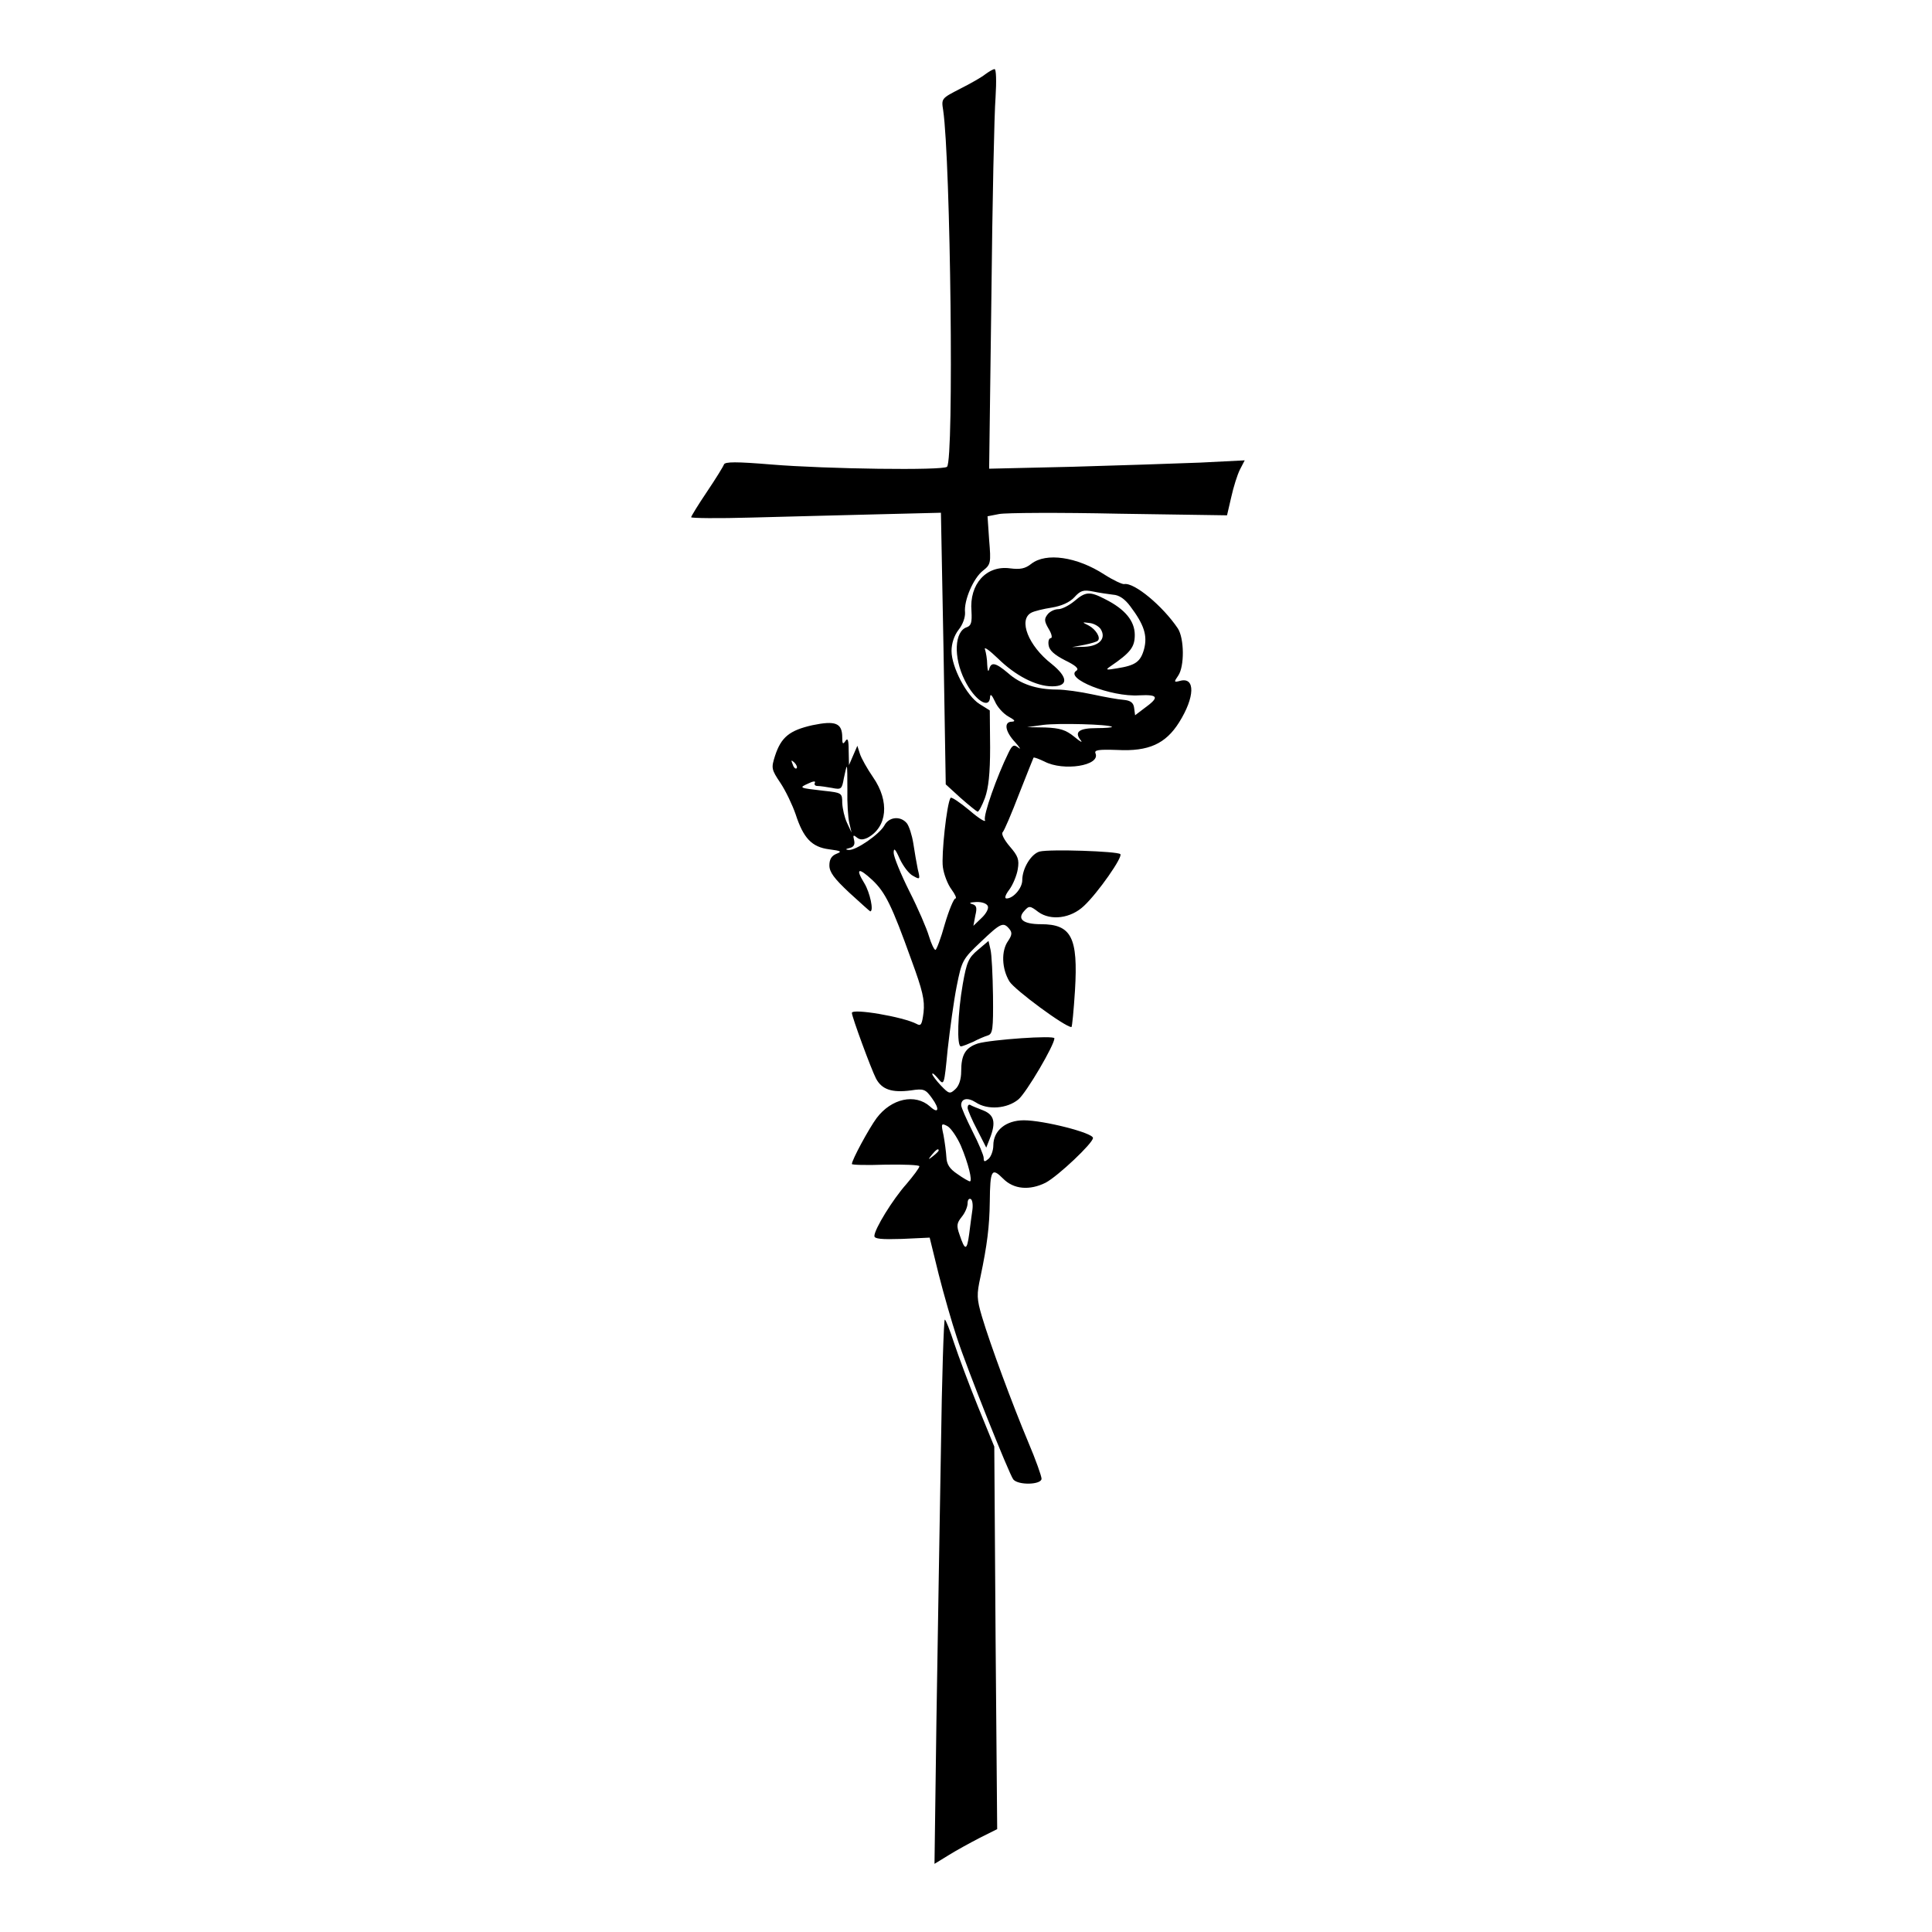 <?xml version="1.0" standalone="no"?>
<!DOCTYPE svg PUBLIC "-//W3C//DTD SVG 20010904//EN"
 "http://www.w3.org/TR/2001/REC-SVG-20010904/DTD/svg10.dtd">
<svg version="1.0" xmlns="http://www.w3.org/2000/svg"
 width="97px" height="97px" viewBox="0 0 601 600"
 preserveAspectRatio="xMidYMid meet">
<g transform="translate(0,600) scale(0.1,-0.1)"
fill="#000000" stroke="none">
<path d="M3065 5774 c-11 -9 -46 -29 -78 -45 -58 -30 -59 -30 -53 -67 23 -158
34 -1088 12 -1109 -11 -12 -376 -7 -546 7 -109 9 -145 9 -148 0 -2 -6 -26 -45
-53 -85 -27 -40 -49 -76 -49 -79 0 -3 84 -4 188 -1 103 3 278 7 388 10 l201 5
8 -422 7 -423 46 -42 c26 -23 50 -42 53 -43 4 0 14 19 23 43 11 31 16 75 16
157 l-1 115 -32 20 c-40 25 -87 115 -87 165 0 23 8 48 22 66 13 16 21 39 20
54 -4 37 26 107 56 130 24 19 25 24 19 95 l-5 74 36 7 c20 4 188 5 373 1 l336
-5 13 56 c7 32 19 70 27 86 l15 29 -138 -7 c-77 -3 -256 -9 -398 -13 l-259 -6
7 534 c3 294 9 573 13 622 3 49 2 87 -3 87 -5 0 -18 -8 -29 -16z"/>
<path d="M3208 4251 c-19 -15 -34 -18 -66 -14 -74 10 -127 -49 -120 -133 2
-35 -1 -45 -14 -50 -39 -12 -43 -93 -7 -165 31 -63 78 -93 79 -51 1 10 6 4 15
-15 7 -17 26 -38 42 -47 20 -11 23 -15 11 -16 -26 0 -22 -30 10 -64 15 -17 19
-24 10 -17 -14 11 -19 9 -31 -16 -36 -73 -79 -195 -73 -209 4 -9 -18 4 -48 30
-30 25 -57 43 -59 39 -12 -18 -29 -178 -24 -215 3 -23 15 -54 27 -70 11 -15
17 -28 12 -28 -5 0 -20 -36 -33 -80 -12 -44 -26 -80 -29 -80 -4 0 -13 19 -20
42 -7 24 -34 87 -61 140 -27 54 -49 108 -49 120 0 17 5 13 19 -19 11 -23 29
-47 42 -53 21 -12 22 -11 14 21 -4 19 -10 55 -14 81 -4 25 -13 53 -20 62 -20
24 -56 20 -70 -7 -15 -27 -88 -78 -111 -76 -11 1 -10 3 3 6 13 3 17 11 14 24
-4 16 -3 18 8 9 10 -8 19 -8 34 -1 61 33 69 113 17 188 -18 26 -37 60 -41 73
l-8 25 -13 -30 -13 -30 -1 45 c0 33 -3 41 -10 30 -8 -12 -10 -9 -10 11 0 45
-21 53 -93 38 -71 -16 -97 -37 -116 -95 -12 -38 -12 -42 17 -85 16 -24 37 -68
47 -97 24 -74 50 -102 104 -109 38 -5 41 -7 23 -14 -15 -6 -22 -17 -22 -36 0
-21 15 -41 62 -85 35 -32 64 -58 65 -58 12 0 -1 59 -18 87 -29 47 -19 51 25
10 40 -38 60 -78 121 -248 35 -95 42 -125 38 -163 -5 -39 -8 -44 -22 -36 -42
22 -201 49 -201 34 0 -12 60 -175 75 -204 18 -34 49 -45 109 -37 39 6 45 4 65
-24 25 -34 21 -51 -6 -26 -46 41 -120 25 -166 -36 -23 -31 -77 -130 -77 -143
0 -3 47 -4 105 -2 58 1 105 -1 105 -5 0 -5 -18 -29 -40 -55 -43 -48 -100 -141
-100 -162 0 -9 22 -11 86 -9 l86 4 28 -114 c16 -63 41 -150 56 -195 32 -99
163 -426 176 -443 15 -19 88 -17 88 2 0 8 -18 59 -41 113 -50 119 -119 306
-144 390 -17 57 -17 70 -5 125 21 100 28 157 29 234 1 99 6 107 41 72 33 -34
83 -38 133 -13 39 21 147 123 147 139 0 16 -154 55 -215 55 -56 0 -95 -32 -95
-78 0 -16 -7 -35 -15 -42 -12 -10 -15 -10 -15 3 0 8 -16 46 -35 83 -19 38 -35
74 -35 81 0 21 20 25 45 9 37 -25 98 -20 133 9 25 21 112 169 112 190 0 10
-197 -4 -238 -16 -39 -13 -52 -35 -52 -87 0 -25 -7 -45 -18 -55 -17 -16 -20
-15 -45 11 -15 16 -27 32 -27 36 0 5 8 -2 18 -14 19 -23 19 -22 30 91 7 62 19
151 28 196 16 80 18 84 75 138 62 59 70 63 89 40 9 -11 8 -19 -4 -37 -22 -31
-20 -86 4 -126 16 -26 173 -142 193 -142 2 0 7 51 11 114 10 165 -11 206 -106
206 -55 0 -75 16 -52 41 15 17 18 17 44 -3 39 -28 101 -20 142 19 43 40 122
153 113 161 -9 9 -219 16 -251 8 -26 -7 -54 -52 -54 -89 0 -25 -28 -57 -49
-57 -7 0 -4 11 9 28 11 15 23 44 26 63 5 30 1 41 -25 71 -17 20 -27 39 -22 44
5 5 28 59 51 119 24 61 44 111 45 113 2 2 17 -4 34 -12 59 -31 174 -13 159 25
-5 11 8 13 68 11 97 -5 150 19 192 86 49 78 51 142 3 129 -19 -5 -20 -4 -6 16
20 29 19 116 -1 147 -47 70 -136 144 -167 138 -6 -1 -34 12 -62 30 -85 55
-181 69 -227 33z m255 -96 c18 -1 36 -13 53 -36 43 -57 54 -91 43 -133 -11
-40 -27 -51 -84 -60 -35 -6 -37 -5 -21 6 63 43 76 60 76 98 0 43 -30 80 -92
111 -48 25 -61 24 -96 -6 -17 -14 -39 -25 -50 -25 -11 0 -26 -7 -33 -16 -11
-14 -11 -21 3 -45 10 -16 12 -29 7 -29 -6 0 -9 -10 -7 -22 2 -16 18 -30 51
-47 33 -16 44 -26 36 -32 -40 -24 107 -83 195 -77 60 3 63 -6 16 -40 l-29 -22
-3 23 c-2 16 -11 23 -33 25 -16 1 -60 9 -97 17 -37 8 -86 15 -110 15 -63 0
-114 17 -152 51 -39 33 -53 36 -59 12 -3 -10 -5 -4 -6 14 0 17 -4 39 -7 48 -4
10 14 -3 40 -28 55 -54 119 -87 169 -87 51 0 50 28 -2 70 -72 56 -104 137 -63
159 9 5 38 12 64 16 30 5 55 16 70 32 19 21 28 24 58 18 19 -4 47 -8 63 -10z
m-39 -107 c18 -29 -4 -53 -50 -55 l-39 -1 38 7 c20 4 40 10 42 13 10 9 -6 35
-28 47 -22 11 -22 11 2 8 13 -1 29 -10 35 -19z m35 -304 c2 -2 -19 -4 -47 -4
-56 0 -71 -12 -50 -38 7 -9 -2 -4 -20 11 -27 22 -45 27 -90 29 l-57 1 50 7
c47 6 205 2 214 -6z m-981 -129 c-3 -3 -9 2 -12 12 -6 14 -5 15 5 6 7 -7 10
-15 7 -18z m158 -67 c-1 -40 2 -86 6 -103 l7 -30 -14 30 c-8 17 -14 44 -15 62
0 31 -1 32 -57 38 -78 9 -79 9 -48 23 14 7 23 8 20 2 -3 -5 0 -10 8 -10 8 0
28 -3 45 -6 29 -6 31 -4 37 30 4 20 8 36 9 36 2 0 2 -33 2 -72z m437 -362 c3
-8 -6 -24 -20 -37 l-25 -24 6 32 c6 25 4 32 -11 36 -10 3 -5 5 13 6 19 1 34
-5 37 -13z m-84 -745 c23 -54 37 -111 28 -111 -3 0 -21 10 -39 23 -24 16 -33
30 -34 52 -1 17 -5 47 -9 69 -8 36 -7 38 12 28 11 -6 30 -34 42 -61z m-69 -15
c0 -2 -8 -10 -17 -17 -16 -13 -17 -12 -4 4 13 16 21 21 21 13z m105 -184 c-2
-15 -7 -49 -10 -75 -7 -53 -13 -54 -30 -3 -10 28 -9 36 7 56 10 12 18 31 18
42 0 10 4 16 10 13 5 -3 7 -18 5 -33z"/>
<path d="M3042 3050 c-29 -24 -35 -38 -47 -106 -16 -91 -19 -194 -6 -194 5 0
22 7 38 14 15 8 36 17 46 20 15 5 17 19 16 123 -1 65 -4 130 -8 145 l-6 26
-33 -28z"/>
<path d="M3010 2558 c1 -7 14 -38 30 -68 l28 -55 11 28 c20 51 14 74 -21 88
-18 7 -36 14 -40 17 -5 2 -8 -2 -8 -10z"/>
<path d="M2927 1498 c-4 -222 -10 -603 -14 -847 l-6 -444 44 27 c24 15 68 39
97 54 l54 27 -5 595 -4 595 -51 125 c-28 69 -61 158 -74 197 -13 40 -26 73
-29 73 -3 0 -9 -181 -12 -402z"/>
</g>
</svg>

